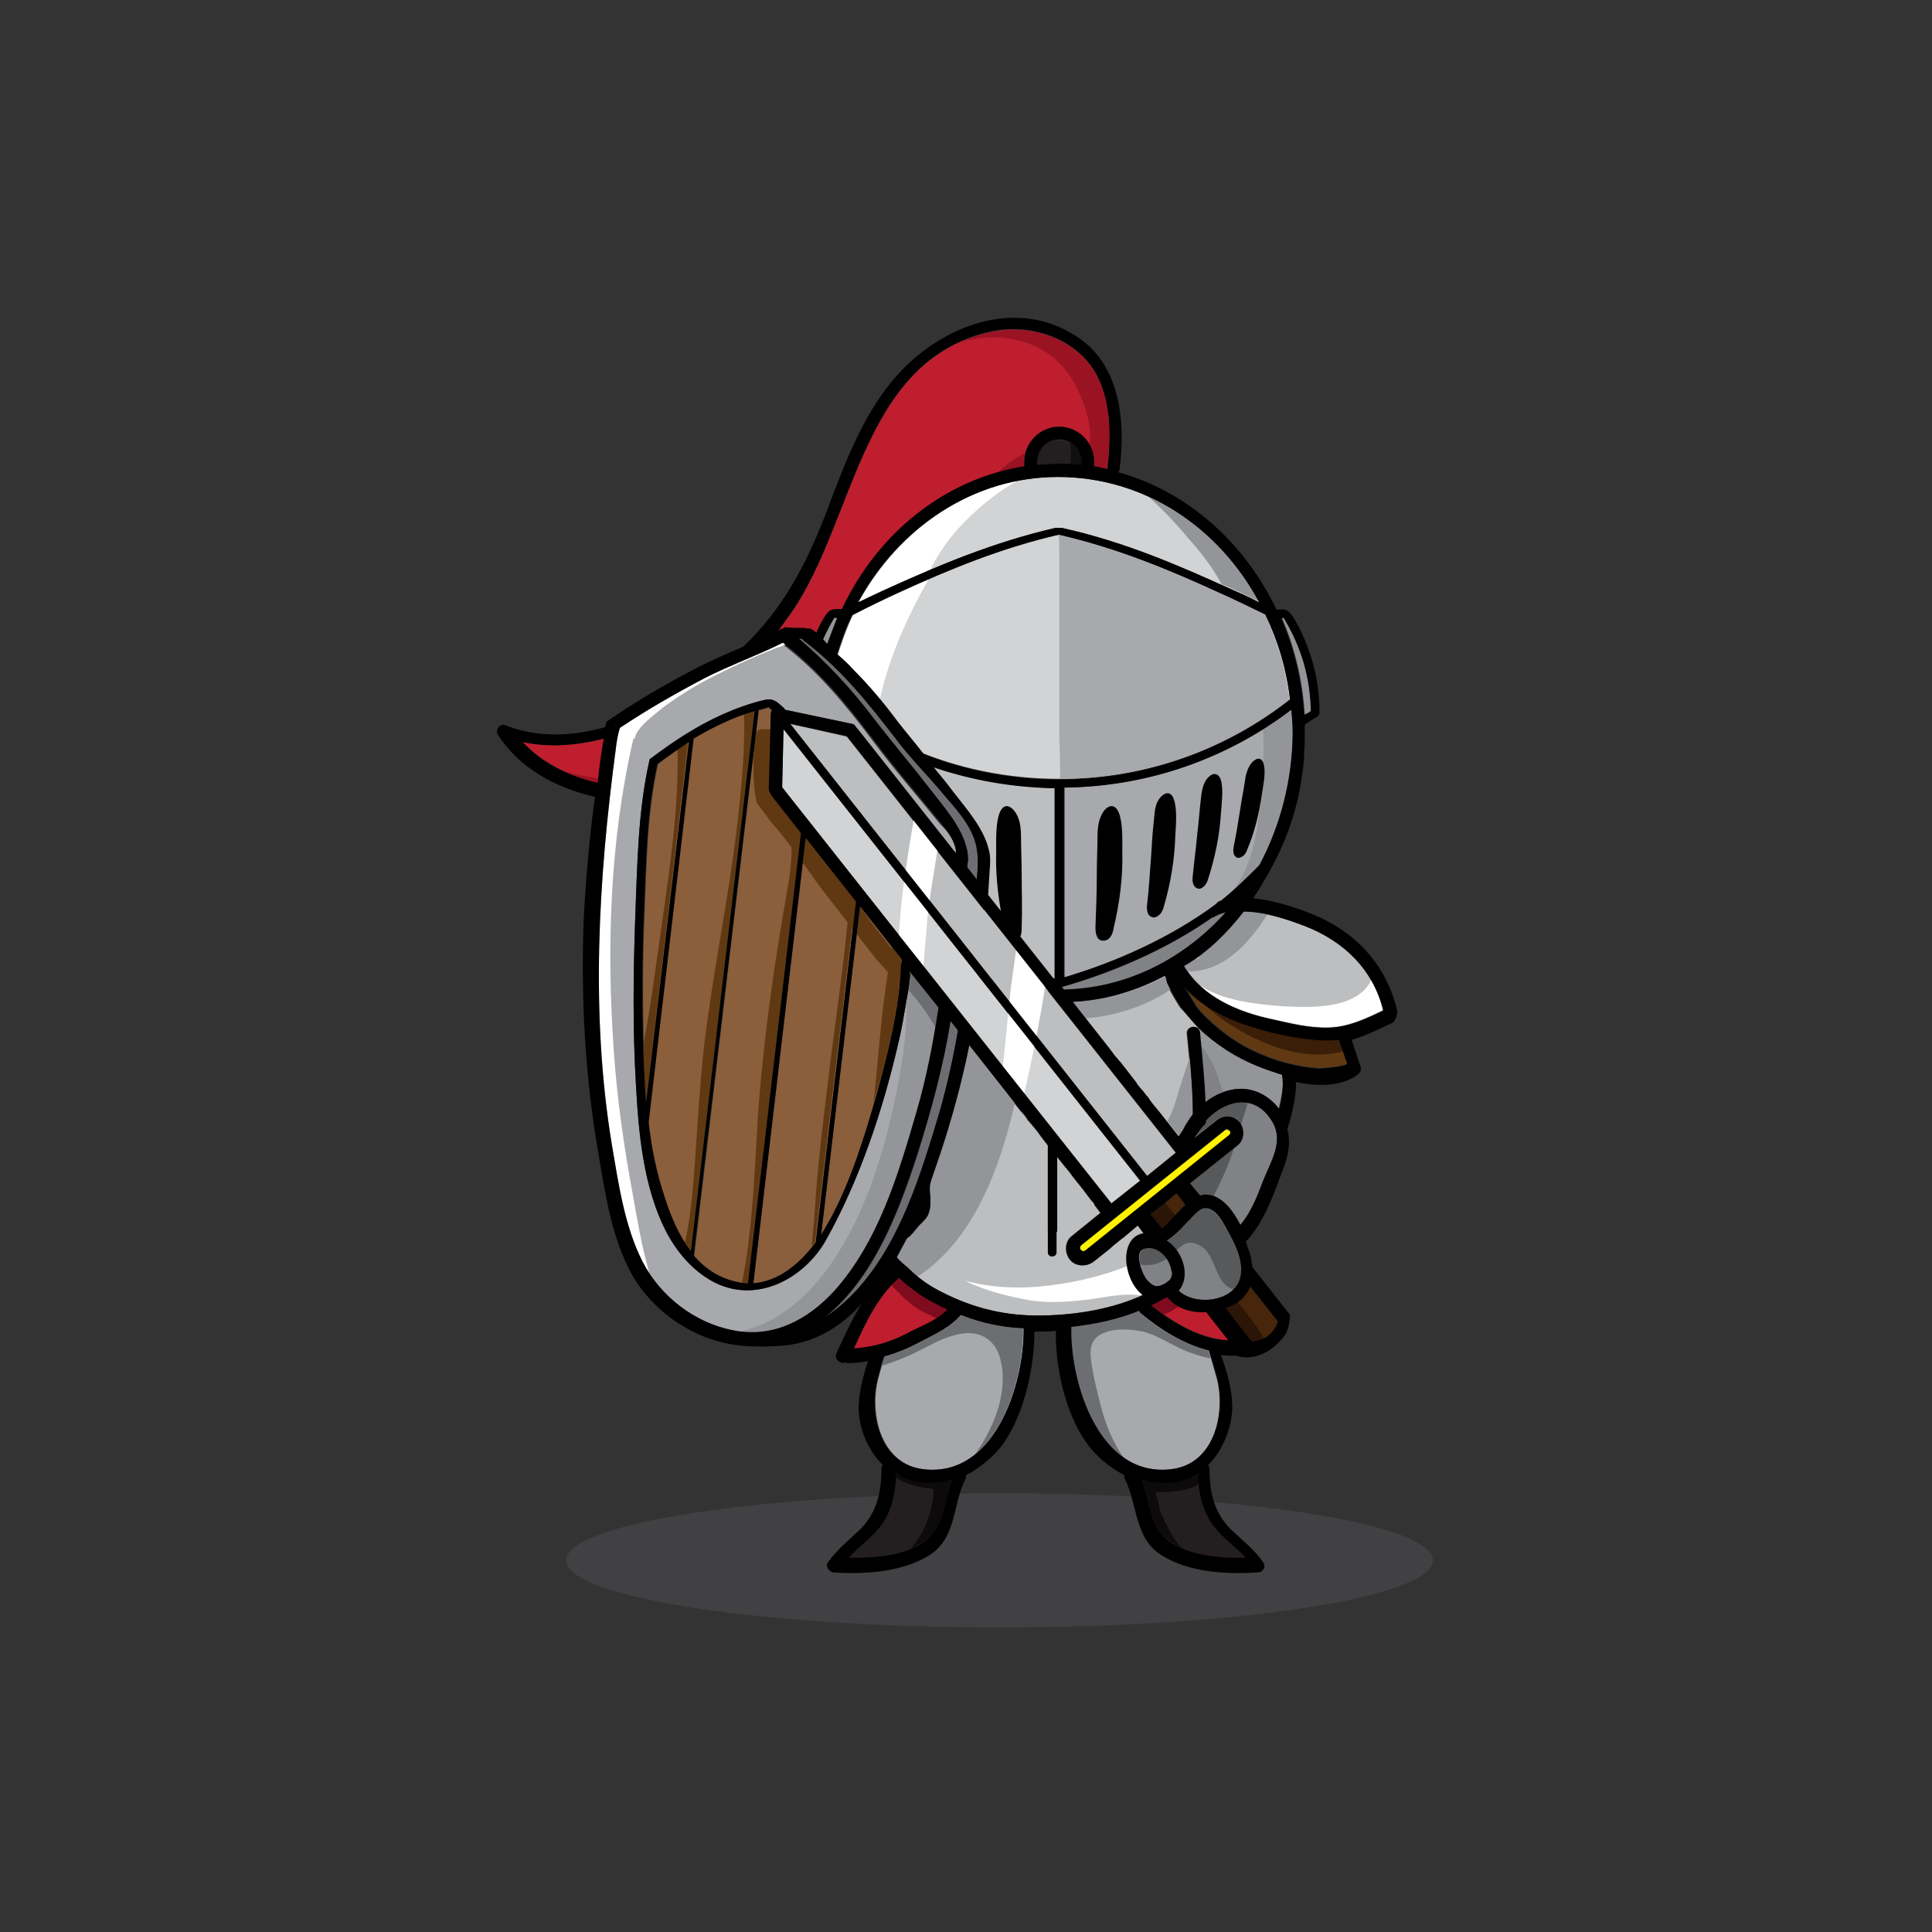 <?xml version="1.0" encoding="utf-8"?>
<!-- Generator: Adobe Illustrator 24.0.2, SVG Export Plug-In . SVG Version: 6.00 Build 0)  -->
<svg version="1.1" id="Layer_1" xmlns="http://www.w3.org/2000/svg" xmlns:xlink="http://www.w3.org/1999/xlink" x="0px" y="0px"
	 viewBox="0 0 288 288" style="enable-background:new 0 0 288 288;" xml:space="preserve">
<rect x="0" y="0" width="288" height="288" fill="#333333" stroke="none"/>
<style type="text/css">
	.st0{fill:#414042;}
	.st1{fill:#BCBEC0;}
	.st2{fill:#939598;}
	.st3{fill:#A7A9AC;}
	.st4{fill:#D1D3D4;}
	.st5{fill:#FFFFFF;}
	.st6{fill:#BE1E2D;}
	.st7{fill:#991323;}
	.st8{fill:#231F20;}
	.st9{fill:#110E0F;}
	.st10{fill:#808285;}
	.st11{fill:#FFF200;}
	.st12{fill:#0C0A0B;}
	.st13{fill:#6D6E71;}
	.st14{fill:#7F0B1F;}
	.st15{fill:#8B5E3C;}
	.st16{fill:#603913;}
	.st17{fill:#3A1E08;}
	.st18{fill:#47260B;}
	.st19{fill:#58595B;}
	.st20{fill:#2B1506;}
</style>
<g>
	<ellipse class="st0" cx="149" cy="232.6" rx="64.6" ry="10"/>
	<path class="st1" d="M179.5,142c0.3-0.3,0.6-0.5,0.9-0.8c0.2-0.2,0.3-0.3,0.5-0.5c0.2-0.2,0.4-0.3,0.5-0.5c0,0,0,0,0.1-0.1
		c0,0-0.1,0-0.1,0c-0.7,0.6-1.4,1.2-2.1,1.8c0,0.1,0,0.1,0.1,0.2C179.4,142,179.5,142,179.5,142z"/>
	<path class="st2" d="M195.5,106C195.4,106,195.4,106,195.5,106c-0.4,0.2-0.7,0.4-1,0.5c-0.3-5.1-1.5-10-3.4-14.4c0.1,0,0.3,0,0.4,0
		c0,0,0,0.1,0,0.1C194.1,96.5,195.3,101,195.5,106z"/>
	<path class="st3" d="M192.5,105.8c0.1,1.2,0.2,2.3,0.2,3.5c0,7.2-1.8,13.9-4.9,19.6c-1.8,1.8-3.6,3.6-5.6,5.2
		c-6.7,5.3-15.3,9.2-23.5,11.6v-28.3C171.4,117.2,183.1,112.9,192.5,105.8z"/>
	<path class="st2" d="M192.5,105.8c-1.3,1-2.7,2-4.2,2.9c0.2,4.2-0.1,8.6-0.6,12.7c-0.5,3.8-1.4,8.1-3.8,11.2
		c1.3-1.2,2.6-2.4,3.8-3.7c3.1-5.7,4.9-12.5,4.9-19.6C192.6,108.1,192.6,107,192.5,105.8z"/>
	<path class="st4" d="M188.7,91.6c-2.3-1.2-4.7-2.3-7.2-3.4c-7.1-3.2-14.9-6.5-23.6-8.5c-8.7,2-16.4,5.2-23.6,8.5
		c-2.5,1.1-4.9,2.3-7.2,3.5c-1,2.1-1.8,4.4-2.5,6.7c1.5,1.6,2.8,3.4,4.3,5c2,2.3,4.1,4.5,6,6.9c0.3,0.3,0.5,0.7,0.8,1
		c0.1,0.1,0.2,0.2,0.2,0.3c6.7,2.9,14.2,4.5,22,4.5c13,0,25-4.5,34.4-11.9C191.8,99.8,190.5,95.5,188.7,91.6z"/>
	<path class="st3" d="M157.9,81.9c0,1.8,0,3.7,0,5.5c0,3.5,0,7.1,0,10.6c0,3.7,0,7.3,0,11c0,2.3,0.2,4.8,0.1,7.1
		c13,0,24.9-4.5,34.2-11.8c-0.5-4.5-1.8-8.8-3.6-12.7c-2.3-1.2-4.7-2.3-7.2-3.4c-7.1-3.2-14.9-6.5-23.6-8.5c0,0,0,0,0,0
		C157.9,80.4,157.9,81.2,157.9,81.9z"/>
	<path class="st5" d="M129,103.4c0.6,0.7,1.3,1.4,1.9,2.1c1.3-6.8,4.1-13.1,7.5-19.1c-1.4,0.6-2.7,1.2-4,1.8
		c-2.5,1.1-4.9,2.3-7.2,3.5c-1,2.1-1.8,4.4-2.5,6.7C126.2,100,127.5,101.7,129,103.4z"/>
	<path class="st4" d="M187.7,89.8c-1.5-0.8-3.1-1.5-4.7-2.2c-7.5-3.4-15.6-6.9-24.7-8.9c0,0-0.1,0-0.1,0l-0.1,0c-0.2,0-0.4,0-0.6,0
		l-0.1,0c0,0,0,0-0.1,0c-9.1,2.1-17.2,5.5-24.7,8.9c-1.6,0.7-3.2,1.5-4.7,2.2c6.1-11.2,17.2-18.7,29.8-18.7
		C170.6,71.1,181.7,78.6,187.7,89.8z"/>
	<path class="st2" d="M177.1,80.2c1.8,2,3.7,4.4,5,6.9c0.3,0.1,0.7,0.3,1,0.4c1.6,0.7,3.2,1.5,4.7,2.2c-3.9-7.2-9.9-12.9-17.1-16.1
		C173,75.6,175.2,77.9,177.1,80.2z"/>
	<path class="st5" d="M145.9,75.8c1.7-1.5,3.6-2.9,5.7-4.1c-10,2-18.4,8.8-23.5,18c1.5-0.7,3.1-1.5,4.7-2.2c1.9-0.9,3.9-1.7,5.9-2.6
		C140.4,81.4,142.9,78.4,145.9,75.8z"/>
	<path class="st6" d="M90.5,113c0.1-1,0.2-2.1,0.3-3.1c-4.2,1.2-8.7,1.6-12.9,0.7c3.1,3.3,7.4,5.3,12.2,6.3
		C90.2,115.6,90.4,114.3,90.5,113z"/>
	<path class="st6" d="M163.5,56c-2.9-5.5-9.9-7.8-15.8-6.5c-20,4.3-20.2,29.6-30.7,43.2c-0.7,1-1.5,1.9-2.4,2.8
		c1-0.4,2.1-0.6,3.2-0.7c1.2,0,2.3,0.3,3.3,0.8c0.5-1.2,1.1-2.5,1.8-3.6c0.8-1.2,1.4-1.1,2.5-1c5.3-11.3,15.4-19.4,27.2-21.3v-0.7
		c0-2.9,2.4-5.2,5.2-5.2c2.9,0,5.2,2.4,5.2,5.2v0.7c0.7,0.1,1.3,0.2,2,0.4c0,0,0-0.1,0-0.1C165.7,65.3,165.7,60.1,163.5,56z"/>
	<path class="st7" d="M163.5,56c-2.9-5.5-9.9-7.8-15.8-6.5c-1.7,0.4-3.2,0.9-4.6,1.5c3.2-0.9,6.7-1,9.9,0.1c3.3,1.1,6,3.5,7.5,6.7
		c1.2,2.3,2.4,5.9,1.9,8.9c0.3,0.7,0.5,1.5,0.5,2.3v0.7c0.7,0.1,1.3,0.2,2,0.4c0,0,0-0.1,0-0.1C165.7,65.3,165.7,60.1,163.5,56z"/>
	<path class="st7" d="M90.2,116.1c-2.3-0.2-4.6-0.6-6.8-1.4c2.1,1,4.3,1.8,6.7,2.3C90.1,116.7,90.1,116.4,90.2,116.1z"/>
	<path class="st7" d="M148.8,70.4c1.3-0.4,2.5-0.6,3.9-0.9v-0.7c0-0.4,0.1-0.9,0.2-1.3C151.3,68.3,150,69.2,148.8,70.4z"/>
	<path class="st8" d="M161.2,68.9v0.5c-1.1-0.1-2.2-0.2-3.3-0.2c-1.1,0-2.3,0.1-3.4,0.2v-0.5c0-1.8,1.5-3.3,3.3-3.3
		C159.7,65.5,161.2,67,161.2,68.9z"/>
	<path class="st9" d="M159.5,66c0.2,1.1,0.2,2.2,0,3.2c0.6,0,1.2,0.1,1.7,0.1v-0.5C161.2,67.6,160.5,66.5,159.5,66z"/>
	<path class="st10" d="M182.8,135.2c-7,5.5-16.1,9.6-24.7,12c-0.1,0-0.1,0-0.2,0c0,0-0.1,0-0.1,0c-0.1,0-0.2,0-0.3,0
		c-4.1-1.1-8.3-2.7-12.3-4.5c-0.2,0.7-0.4,1.3-0.7,2c4.1,1.9,8.6,3,13.3,3h0.1c10.7,0,20.3-5.4,26.7-13.9
		C184.1,134.2,183.5,134.7,182.8,135.2z"/>
	<path class="st1" d="M137.7,113.7c1.9,2.2,3.8,4.5,5.4,7c1.3,1.6,2.5,3.3,3,5.4c0.4,1.7,0.4,3.4,0.2,5.1c0.5,1.8,0.5,3.9,0.3,5.6
		c-0.2,1.6-0.5,3.1-0.9,4.7c3.8,1.8,7.8,3.3,11.6,4.4v-28.4C150.4,117.3,143.8,116,137.7,113.7z"/>
	<path class="st2" d="M123.1,96.8c0.5-1.6,1.1-3.2,1.7-4.7c-0.2,0-0.3,0-0.5,0c0,0,0,0.1,0,0.1c-0.8,1.3-1.5,2.7-2,4
		C122.6,96.4,122.8,96.6,123.1,96.8z"/>
	<g>
		<path d="M184.9,120.5c0.2-1.4,0.5-2.8,0.7-4.2c0.1-0.8,0.3-1.5,0.7-2.2c0.7-1.1,1.8-1.5,2.1-0.1c0.3,1.3-0.1,3.1-0.3,4.4
			c-0.4,2.9-1.1,5.7-2.2,8.3c-0.1,0.3-0.3,0.7-0.6,0.9c-0.3,0.2-0.7,0.4-1,0.2c-0.5-0.3-0.5-1-0.4-1.6
			C184.3,124.3,184.6,122.4,184.9,120.5z"/>
		<path d="M178.5,124.1c0.2-1.6,0.3-3.2,0.5-4.9c0.1-0.9,0.2-1.8,0.6-2.6c0.7-1.3,1.9-1.8,2.4-0.3c0.4,1.4,0.1,3.5,0,5
			c-0.2,3.3-0.9,6.6-1.9,9.7c-0.1,0.4-0.3,0.8-0.6,1.1c-0.3,0.3-0.7,0.5-1.1,0.3c-0.6-0.3-0.7-1.1-0.6-1.8
			C178,128.5,178.3,126.3,178.5,124.1z"/>
		<path d="M171.6,127.6c0.1-1.7,0.2-3.5,0.4-5.2c0.1-0.9,0.1-1.9,0.5-2.8c0.7-1.4,2-2,2.5-0.4c0.5,1.5,0.3,3.8,0.2,5.4
			c-0.1,3.5-0.7,7.1-1.7,10.5c-0.1,0.4-0.3,0.9-0.6,1.2c-0.3,0.3-0.8,0.6-1.2,0.4c-0.7-0.2-0.8-1.2-0.7-1.9
			C171.3,132.4,171.4,130,171.6,127.6z"/>
		<path d="M163.5,130.3c0-1.9,0.1-3.8,0.1-5.6c0-1,0.1-2.1,0.5-3c0.6-1.5,2-2.3,2.7-0.5c0.6,1.6,0.5,4,0.5,5.8
			c0.1,3.8-0.4,7.6-1.3,11.4c-0.1,0.5-0.2,0.9-0.5,1.3c-0.3,0.4-0.8,0.6-1.3,0.5c-0.8-0.2-0.9-1.2-0.9-2
			C163.4,135.5,163.5,132.9,163.5,130.3z"/>
	</g>
	<path class="st1" d="M116.8,108.7l-0.2,8.6c0,0,0,0,0,0c0,0,0,0,0,0l49,62.1l4.3-3.4L116.8,108.7z"/>
	<path class="st4" d="M116.8,108.7l-0.2,8.6c0,0,0,0,0,0c0,0,0,0,0,0l49,62.1l4.3-3.4L116.8,108.7z"/>
	<path class="st1" d="M117.8,107.9l53.2,67.4l4.3-3.4l-49-62c0,0-0.1-0.1-0.1-0.1L117.8,107.9z"/>
	<path class="st11" d="M161.2,185.6c-0.2,0.2-0.3,0.5-0.1,0.7c0.2,0.2,0.5,0.3,0.7,0.1l21.4-17.1c0.2-0.2,0.3-0.5,0.1-0.7
		c-0.2-0.2-0.5-0.3-0.7-0.1L161.2,185.6z"/>
	<path class="st5" d="M136.3,121.7c-0.7,3.9-1.3,7.8-1.8,11.8c-0.3,2.7-0.5,5.5-0.7,8.2c0.3,0.5,0.7,0.9,1,1.4
		c0.8,1.1,1.6,2.2,2.5,3.2c0.6-3.6,0.7-7.4,1.1-10.8c0.4-3.2,1-6.5,1.5-9.7C138.7,124.5,137.4,123.2,136.3,121.7z"/>
	<path class="st5" d="M156,145.9c-1.5-1.7-3-3.5-4.4-5.2c-0.3,2.1-0.6,4.3-0.9,6.4c-0.5,4.3-0.8,8.8-1.4,13.3c0.1,0,0.1,0.1,0.2,0.2
		c0.4,0.5,0.7,1.1,1,1.6c0.6,0.8,1.2,1.5,1.8,2.3c1.3-5.3,2.4-10.7,3.3-16.2C155.7,147.4,155.9,146.7,156,145.9z"/>
	<path class="st8" d="M187.4,233.2c-4.6,0.1-10-0.4-13.5-3.1c-3.1-2.4-3.3-7-4.5-10.6c2,0.6,4.2,0.9,6.2,0.5
		c1.3-0.3,2.5-0.8,3.6-1.5c0.1,3,0.6,6,2.2,8.5C182.9,229.5,185.4,231.2,187.4,233.2z"/>
	<path class="st8" d="M136.6,218.9c-1.4-0.3-2.7-0.9-3.8-1.7c-0.1,3.3-0.6,6.7-2.4,9.5c-1.5,2.4-3.8,4.1-5.7,6.1
		c0.2,0.3,0.4,0.5,0.5,0.8c4.6,0,9.7-0.7,13.2-3.4c3.4-2.7,3.5-7.8,4.9-11.9C141,219.1,138.8,219.4,136.6,218.9z"/>
	<path class="st12" d="M172.9,225.2c0-0.4-0.1-0.7-0.2-1.1c-0.1-0.5-0.3-1-0.4-1.5c0,0,0,0,0-0.1c0,0,0,0,0-0.1
		c0,0.2,2.7-0.1,2.9-0.1c0.9-0.1,2-0.3,2.8-0.7c0.6-0.3,0.5-0.1,0.7-0.6c0.1-0.2-0.3-1.4-0.1-1.5c-0.9,0.6-2,1.1-3.1,1.3
		c-1.7,0.3-3.6,0.1-5.3-0.4c1.1,3.1,1.2,7.1,3.9,9.1c0.6,0.5,1.3,0.9,2,1.2c-1.1-1.2-1.9-2.7-2.6-4.2
		C173.4,226.2,173.1,225.7,172.9,225.2z"/>
	<path class="st12" d="M136.7,220.8c-1.1-0.2-2.2-0.7-3.1-1.3c0,0.3,0,0.6,0,0.8c1.6,1,3.3,1.4,5.2,1.6c0.2,0,0.4,0.2,0.4,0.4
		c-0.2,2.7-1.3,6.2-3.4,8.5c0.9-0.4,1.7-0.8,2.4-1.3c2.7-2.1,2.8-6,3.9-9.1C140.3,221,138.5,221.2,136.7,220.8z"/>
	<path class="st3" d="M181.4,205.6c1.3,5.2-0.4,12.6-6.7,13.4c-10.8,1.4-15.2-12.8-15-21.2c3.5-0.4,6.9-1.1,10.1-2.4
		c0.1,0.1,0.1,0.3,0.3,0.4c2.9,2.4,6.4,4.6,10.1,5.5C180.6,202.7,181,204.2,181.4,205.6z"/>
	<path class="st3" d="M152.6,198c0.1,8.5-4.4,22.4-15,21c-6.3-0.8-8-8.2-6.7-13.4c0.3-1.1,0.6-2.3,1-3.4c1.8-0.5,3.5-1.2,5.2-2.1
		c2.1-1.1,4.6-2.2,6.2-4.1C146.2,197.2,149.4,197.9,152.6,198z"/>
	<path class="st13" d="M164.1,209.6c-0.4-1.7-0.9-3.4-1.2-5.2c-0.2-1.2-0.5-2.6-0.2-3.8c0.8-2.7,5-2.6,7.2-2.2
		c1.8,0.3,3.4,1.3,5,2.1c1.9,1,3.6,1.6,5.6,2c-0.1-0.4-0.3-0.8-0.4-1.2c-3.7-0.9-7.2-3.1-10.1-5.5c-0.1-0.1-0.2-0.3-0.3-0.4
		c-3.2,1.2-6.6,2-10.1,2.4c-0.1,6.3,2.3,15.6,7.9,19.5C165.9,215,164.8,212.4,164.1,209.6z"/>
	<path class="st13" d="M143.2,196c-1.5,1.9-4,2.9-6.2,4.1c-1.7,0.9-3.4,1.7-5.2,2.1c-0.1,0.5-0.3,0.9-0.4,1.4
		c2.3-0.7,4.4-1.6,6.5-2.7c1.7-0.9,3.5-1.8,5.5-2.1c2.6-0.4,4.8,0.8,5.6,3.4c1,3.1,0.3,6.8-0.9,9.7c-0.7,1.6-1.6,3.3-2.7,4.8
		c5-4.1,7.2-12.7,7.1-18.7C149.4,197.9,146.2,197.2,143.2,196z"/>
	<path class="st6" d="M179.9,195.6l3.3,4.2c-4.2-0.2-8.4-2.7-11.6-5.3c0.7-0.3,1.4-0.7,2.1-1.1c0.1,0,0.2-0.1,0.3-0.1
		C175.5,195.1,177.7,195.8,179.9,195.6z"/>
	<path class="st14" d="M174.8,195.3c0.3-0.2,0.6-0.3,0.9-0.5c-0.6-0.3-1.2-0.8-1.7-1.4c-0.1,0-0.2,0.1-0.3,0.1
		c-0.7,0.4-1.4,0.8-2.1,1.1c0.6,0.5,1.2,0.9,1.8,1.4C173.9,195.8,174.4,195.6,174.8,195.3z"/>
	<path class="st6" d="M141.3,195.2c-1.4,1.5-3.5,2.3-5.3,3.2c-2.8,1.5-5.5,2.4-8.7,2.6c1.7-3.8,3.6-7.8,6.7-10.5
		c0.9,0.9,1.9,1.6,3,2.4C138.4,193.8,139.8,194.5,141.3,195.2z"/>
	<path class="st14" d="M136.5,194.9c1,0.7,2.1,1.1,3.1,1.6c0.6-0.4,1.2-0.8,1.6-1.3c-1.5-0.7-2.9-1.4-4.2-2.3
		c-1.1-0.7-2.1-1.5-3-2.4c-0.4,0.3-0.8,0.7-1.1,1.1C134,192.8,135.1,193.9,136.5,194.9z"/>
	<path class="st15" d="M134.4,143L134.4,143C134.4,143.1,134.4,143.1,134.4,143c0,0.2,0,0.4,0,0.6c-0.1,0.1-0.1,0.2-0.1,0.3
		c-0.2,6.5-1.9,12.9-3.6,19.2c-1.8,6.2-3.7,12.5-6.7,18.2c-0.5,0.9-1,1.8-1.6,2.8l5.8-49L134.4,143z"/>
	<path class="st15" d="M120.1,124.9l7.5,9.5l-6,50.8c-2.4,3.2-5.5,5.8-9.3,6.1L120.1,124.9z"/>
	<path class="st15" d="M115.1,118.6l4.4,5.6l-7.9,67.1c-0.9,0-1.8-0.2-2.8-0.5c-2.2-0.7-3.9-2-5.3-3.6l9.6-81.3
		c0.5-0.1,0.9-0.2,1.4-0.4c0,0,0,0,0.1,0c0.2,0.2,0.3,0.3,0.5,0.5c-0.1,0.1-0.2,0.3-0.2,0.5l-0.3,11.1c0,0.2,0,0.4,0.1,0.5
		c0,0.1,0.1,0.1,0.1,0.2c0,0.1,0.1,0.1,0.1,0.2C115,118.5,115.1,118.5,115.1,118.6z"/>
	<path class="st15" d="M112.4,106l-9.5,80.5c-1.8-2.3-3-5.2-3.9-8c-1.2-3.6-2-7.4-2.4-11.2l6.7-57.2
		C106.2,108.4,109.2,106.9,112.4,106z"/>
	<path class="st15" d="M102.7,110.5l-6.3,53.9c-0.2-2.5-0.3-5-0.4-7.5c-0.2-7-0.2-14,0.1-21c0.3-7.3,0.4-14.9,2-22
		C99.5,112.7,101,111.6,102.7,110.5z"/>
	<path class="st16" d="M134.4,143l-1.5-1.9c0.1,1.1-0.3,2.4-0.5,3.5c-0.2,1.4-0.4,2.8-0.6,4.3c-0.4,2.8-0.6,5.7-0.9,8.5
		c-0.2,2.3-0.4,4.7-0.7,7.1c0.1-0.5,0.3-0.9,0.4-1.4c1.8-6.3,3.5-12.6,3.6-19.2c0-0.1,0-0.3,0.1-0.3
		C134.4,143.4,134.4,143.3,134.4,143C134.4,143.1,134.4,143.1,134.4,143L134.4,143z"/>
	<path class="st16" d="M126.7,133.3c-0.7,9.7-2.3,19.4-3.4,29c-0.6,4.9-1.2,9.8-1.6,14.8c-0.2,2.9-0.4,5.8-0.7,8.7
		c0.2-0.2,0.3-0.4,0.5-0.7l6-50.8L126.7,133.3z"/>
	<path class="st16" d="M118.3,122.6c-0.4,1.4-0.3,3.3-0.3,4.7c-0.1,2.1-0.4,4.2-0.8,6.3c-1.9,10.8-3.4,21.5-4.2,32.4
		c-0.3,5.1-0.5,10.1-1,15.2c-0.3,3.3-0.7,6.7-1.4,10c0.4,0,0.7,0.1,1.1,0.1l7.9-67.1L118.3,122.6z"/>
	<path class="st16" d="M110.9,106.5c0.2,5.4-0.4,11-1,16.4c-1.3,11.2-3.7,22.3-5,33.5c-0.6,5.5-0.9,11.1-1.3,16.7
		c-0.3,4-0.6,8.2-1.5,12.1c0.3,0.4,0.6,0.9,0.9,1.3l9.5-80.5C111.9,106.1,111.4,106.3,110.9,106.5z"/>
	<path class="st16" d="M101,111.6c0.2,8.7-1.1,17.4-2.3,25.9c-0.9,6-1.6,12.2-2.8,18.2c0,0.4,0,0.7,0,1.1c0.1,2.5,0.2,5,0.4,7.5
		l6.3-53.9C102.1,110.9,101.5,111.3,101,111.6z"/>
	<path class="st13" d="M145.4,125.6c0.5,1.8,0.4,3.7,0.2,5.5l-1.4-1.8c0-0.3,0-0.6,0.1-0.9c0-0.6,0-1.3-0.2-1.9
		c-0.7-3.2-3.4-6.2-5.4-8.8c-2.7-3.5-5.6-6.9-8.3-10.4c-3.4-4.5-7.1-8.5-11.3-12.1c0,0,0.1,0,0.1,0c0,0,0.1,0,0.2,0c0,0,0,0,0,0
		c0,0,0,0,0,0c0,0,0,0,0.1,0c0.2,0.2,0.4,0.4,0.7,0.6c5.3,4,9.3,9,13.3,14.2c2.1,2.8,4.5,5.2,6.7,7.8
		C142.2,120.3,144.5,122.6,145.4,125.6z"/>
	<path class="st13" d="M141.7,152.2l1.1,1.4c-0.7,4.1-1.6,8.1-2.7,12c-2.7,9.3-5.7,19.4-12.3,26.7c-1.5,1.6-3.1,3-4.8,4.1
		c7.3-5.9,11-15.7,13.8-24.3C138.8,165.6,140.6,159,141.7,152.2z"/>
	<path class="st3" d="M142.4,126.3c0.1,0.3,0.1,0.6,0.1,0.9c0,0-14.7-18.6-14.7-18.6c0,0-0.1-0.1-0.1-0.1c-0.1-0.1-0.2-0.2-0.2-0.3
		c0,0-0.1-0.1-0.1-0.1c-0.1-0.1-0.3-0.2-0.4-0.2l-10-2.1c0-0.1-0.1-0.2-0.2-0.3c-1.1-1-1.6-1.5-3.1-1.1c-2,0.5-4,1.2-6,2.1
		c-3.8,1.7-7.3,4-10.6,6.5c-0.2,0.1-0.3,0.2-0.3,0.4c-1.7,7.5-1.8,15.5-2.1,23.2c-0.3,8.3-0.4,16.8,0.1,25.1
		c0.4,7.3,1.1,15.1,4.4,21.7c1.6,3.1,3.9,5.9,7,7.6c6.4,3.5,13.6-0.3,16.9-6.1c5.1-9.1,8.6-19.7,10.9-29.8c0.4-1.7,0.7-3.4,1-5.2
		c0.1-0.9,1-4.5,0.5-5.2l4.4,5.5c-0.8,5.2-1.8,10.5-3.3,15.6c-2.7,9.3-5.7,19.4-12.3,26.7c-3.9,4.4-9,7.2-15.1,6
		c-5.7-1.1-10.8-5-13.5-10.2c-2.7-5.3-3.6-11.7-4.6-17.5c-3.2-19.5-2-39.5,0.6-59c0.1-1.1,0.3-2.1,0.6-3.1c4-2.7,8.3-5.1,12.6-7.4
		c3.8-2,7.9-3.4,11.7-5.3c5.3,4,9.4,9,13.4,14.3c3.2,4.3,6.7,8.3,10.1,12.5C141.1,123.8,142.1,124.9,142.4,126.3z"/>
	<path class="st2" d="M135.1,149.7C135.1,149.8,135.1,149.8,135.1,149.7c0.1,4.7-0.7,9.4-1.6,13.8c-1.7,8.1-4.2,16.4-8.7,23.5
		c-3.4,5.4-8.3,10.2-14.6,11.5c5.6,0.7,10.4-2,14.2-6.1c6.6-7.3,9.6-17.4,12.3-26.7c1.5-5.1,2.5-10.3,3.3-15.6l-4.4-5.5
		C136.1,145.2,135.2,148.8,135.1,149.7z"/>
	<path class="st13" d="M135.5,147.7c1.5,1.6,2.8,3.5,4,5.5c0.2-1,0.3-2.1,0.5-3.1l-4.4-5.5C135.9,144.9,135.7,146.4,135.5,147.7z"/>
	<path class="st5" d="M94.3,177.9c-1.3-7-2.3-14-2.8-21.2c-1.1-15.4-0.6-31.4,2.9-46.5c0-0.1,0.1-0.1,0.2-0.1c0.3-1.7,3-3.6,4.2-4.6
		c2.4-1.8,5-3.4,7.6-4.7c3.4-1.7,7-3.4,10.7-4.7c-0.1-0.1-0.2-0.2-0.4-0.3c-3.8,1.9-7.9,3.4-11.7,5.3c-4.3,2.2-8.5,4.7-12.6,7.4
		c-0.3,1-0.4,2.1-0.6,3.1c-2.6,19.5-3.8,39.5-0.6,59c1,5.8,1.8,12.2,4.6,17.5c0.3,0.6,0.7,1.2,1,1.7C95.7,186,95,181.9,94.3,177.9z"
		/>
	<path class="st1" d="M206.2,150.6c-2.6,1.3-5.2,2.6-8.1,2.6c-2.8,0.1-5.6-0.6-8.3-1.2c-5.2-1.1-10.5-3.3-13.3-8
		c0.1,0,0.1-0.1,0.2-0.1c3.4-2,6.3-4.9,8.7-8c3.2,0,6.6,1.2,9,2.1C200.3,140.2,204.7,144.4,206.2,150.6z"/>
	<path class="st2" d="M189,136.2c-1.2-0.3-2.4-0.4-3.6-0.4c-1.9,2.5-4.2,4.9-6.7,6.8c0.1,0.2-0.1,0.4-0.3,0.3c0,0,0,0-0.1-0.1
		c-0.5,0.4-1,0.7-1.6,1c-0.1,0-0.1,0.1-0.2,0.1c0.2,0.3,0.4,0.6,0.6,0.9C182.4,144.9,186.3,140.5,189,136.2z"/>
	<path class="st5" d="M204.4,146c-0.1,0.3-0.2,0.6-0.4,0.8c-2.5,3.7-9,3.4-12.8,3.2c-3.9-0.3-8.9-0.8-12.3-3.1c2.9,2.7,7,4.2,10.9,5
		c2.7,0.6,5.5,1.3,8.3,1.2c2.9-0.1,5.5-1.3,8.1-2.6C205.8,148.9,205.2,147.4,204.4,146z"/>
	<path class="st16" d="M200.9,158.4c0.2,0.5-3.9,0.8-4.2,0.8c-1.6-0.1-3.2-0.4-4.8-0.8c-1.6-0.4-3.2-1-4.7-1.7
		c-1.6-0.7-3-1.6-4.4-2.6c-1.3-1-2.6-2.1-3.7-3.3c-1.1-1.2-1.7-2.8-2.7-4c2.4,2.8,5.7,4.6,9.1,5.8c3.8,1.3,7.8,2.2,11.8,2.4
		c0.8,0,1.6,0,2.4-0.1C200,156.1,200.5,157.2,200.9,158.4z"/>
	<path class="st17" d="M187.3,154.9c4,1.9,8.6,3,13,1.8c-0.2-0.6-0.4-1.2-0.6-1.8c-0.8,0.1-1.6,0.2-2.4,0.1c-4.1-0.1-8-1-11.8-2.4
		c-2.3-0.8-4.6-1.9-6.6-3.4C181.4,151.6,184.3,153.5,187.3,154.9z"/>
	<path class="st2" d="M191.3,160.3c0,1.7-0.3,3.4-0.7,5c-0.2-0.2-0.4-0.5-0.6-0.7c-3.2-3.3-7.3-2.7-10.4-0.3
		c-0.1-3.4-0.5-6.8-0.8-10.3c0-0.2-0.1-0.4-0.2-0.6l0.2-0.2c2.6,2.5,5.7,4.5,9,5.8C188.9,159.5,190.1,159.9,191.3,160.3z"/>
	<path class="st10" d="M181.2,159.5c-0.6-1.3-1.3-2.6-2.2-3.7c0.3,2.8,0.5,5.6,0.6,8.5c0.9-0.7,1.8-1.2,2.8-1.5
		C181.9,161.8,181.6,160.5,181.2,159.5z"/>
	<path class="st18" d="M186.4,191.8l4.1,5.2c-0.1,0.3-0.2,0.6-0.4,0.9c-0.5,0.8-1.2,1.5-2.2,1.8c-0.4,0.1-0.9,0.2-1.3,0.3l-3.9-5
		c0.3-0.1,0.5-0.2,0.8-0.3C184.9,194.1,185.8,193.1,186.4,191.8z"/>
	<path class="st10" d="M189.7,167.2c1.7,3-0.3,6-1.4,8.8c-0.9,2.4-1.8,4.7-3.4,6.6c-1.1-2.2-2.7-4.2-4.7-4.5c-0.5-0.1-0.9,0-1.3,0.1
		l-1.5-1.8l7-5.6c1.1-0.8,1.2-2.4,0.4-3.5c-0.4-0.4-0.8-0.7-1.3-0.8c-0.7-0.2-1.5,0-2.1,0.5l-3.4,2.7c0.4-0.6,0.8-1.2,1.3-1.8
		c0,0,0.1-0.1,0.1-0.1c0.2-0.1,0.4-0.4,0.4-0.8C182.5,164,187.1,162.8,189.7,167.2z"/>
	<path class="st19" d="M183.5,166.5c0.5,0.1,1,0.4,1.3,0.8c0.1,0.1,0.2,0.2,0.2,0.4c0.3-1.1,0.7-2.2,1-3.3c-2.2-0.4-4.6,0.7-6.3,2.6
		c0,0.4-0.2,0.6-0.4,0.8c0,0-0.1,0.1-0.1,0.1c-0.5,0.5-0.9,1.2-1.3,1.8l3.4-2.7C182,166.4,182.7,166.3,183.5,166.5z"/>
	<path class="st19" d="M183.7,171.9c0.1-0.3,0.2-0.6,0.3-0.8l-6.6,5.3l1.5,1.8c0.4-0.1,0.9-0.2,1.3-0.1c0.3,0,0.5,0.1,0.7,0.2
		C182,176.2,182.9,174.2,183.7,171.9z"/>
	<path class="st10" d="M183.3,184c1.1,2,2.5,5.1,1.2,7.4c-1.6,2.8-6.6,3.1-8.8,1c1.8-2,0.7-5.8-1.8-7.4c1.5-0.9,2.6-2.3,3.9-3.6
		c0.8-0.8,1.5-1.6,2.6-1.1C181.7,180.8,182.7,182.8,183.3,184z"/>
	<path class="st1" d="M178.8,153.3l-0.2,0.2c-0.5-0.6-1.8-0.4-1.7,0.6c0.4,4,0.8,8.1,0.8,12.1c-0.5,0.7-1,1.4-1.4,2.2
		c0,0.1-0.1,0.1-0.1,0.2c-0.2,0.3-0.4,0.6-0.6,0.9l-2.9-3.7c-0.6-0.7-1.2-1.4-1.7-2.2l-0.2-0.2c0,0,0,0,0,0c0,0,0,0,0,0
		c-0.1-0.1-0.2-0.3-0.3-0.4c-0.3-0.4-0.7-0.8-1-1.2c0,0,0,0,0,0c0,0-0.1-0.1-0.1-0.1c0,0,0,0,0-0.1l-2.4-3.1
		c-0.3-0.3-0.5-0.6-0.8-0.9c-0.3-0.4-0.6-0.8-0.9-1.2c0,0,0,0,0,0l-5.5-7c2.1-0.1,4.1-0.4,6.1-0.9c2.7-0.7,5.3-1.7,7.7-3
		c0.1,0.4,0.2,0.8,0.3,1.2c0.6,1.2,1.3,2.4,2,3.5C177,151.3,177.9,152.4,178.8,153.3z"/>
	<path class="st2" d="M176.1,161.4c-0.6,1.8-1.1,4.2-2.1,5.7l1.8,2.3c0.2-0.3,0.4-0.6,0.6-0.9c0-0.1,0-0.1,0.1-0.2
		c0.4-0.8,0.8-1.5,1.4-2.2c-0.1-2.9-0.3-5.8-0.5-8.7C177,158.8,176.5,160.1,176.1,161.4z"/>
	<path class="st2" d="M174.5,147.5c-0.1-0.3-0.3-0.5-0.4-0.8c-0.1-0.4-0.2-0.8-0.3-1.2c-2.4,1.3-5,2.3-7.7,3c-2,0.5-4,0.8-6.1,0.9
		l1.9,2.4C166.4,151.4,170.8,150,174.5,147.5z"/>
	<path class="st18" d="M175.4,177.9l1.3,1.7c-1.2,1.1-2.3,2.6-3.5,3.5l-1.7-2.1c0.5-0.4,0.9-0.7,1.4-1.1c0,0,0,0,0.1,0
		c0.7-0.6,1.4-1.2,2.1-1.8L175.4,177.9z"/>
	<path class="st20" d="M184.5,194.1c-0.3,0.2-0.7,0.5-1.2,0.7c-0.3,0.1-0.5,0.2-0.8,0.3l3.9,5c0.5-0.1,1-0.2,1.3-0.3
		c0.3-0.1,0.5-0.2,0.7-0.3C187.3,197.6,185.9,195.8,184.5,194.1z"/>
	<path class="st20" d="M173.7,179.3c-0.2,0.2-0.5,0.4-0.7,0.6c0,0,0,0-0.1,0c-0.5,0.3-0.9,0.7-1.4,1.1l1.7,2.1
		c0.7-0.5,1.3-1.2,2-1.9C174.7,180.6,174.2,179.9,173.7,179.3z"/>
	<path class="st10" d="M174.7,189.4c0.1,0.4,0,0.9-0.2,1.2c-0.1,0.2-0.2,0.3-0.4,0.4c-0.2,0.2-0.5,0.4-0.8,0.5
		c-0.2,0.1-0.4,0.2-0.6,0.2c-0.4,0.1-0.9-0.1-1.2-0.4c-0.7-0.5-1.1-1.4-1.4-2.2c-0.3-1-0.8-2.8,0.7-3
		C172.8,185.7,174.5,187.7,174.7,189.4z"/>
	<path class="st19" d="M175.4,186.4c0.8-0.8,1.6-1.5,2.9-1c3.2,1.1,2.5,6,5.6,6.8c0.2-0.2,0.4-0.5,0.6-0.7c1.3-2.2-0.1-5.4-1.2-7.4
		c-0.7-1.2-1.6-3.2-2.9-3.8c-1.1-0.5-1.8,0.3-2.6,1.1c-1.3,1.3-2.4,2.7-3.9,3.6C174.5,185.3,175,185.8,175.4,186.4z"/>
	<path class="st19" d="M174,187.6c-0.7-1-1.9-1.8-3.1-1.5c-1.2,0.2-1.1,1.4-0.9,2.4C171.4,188.8,172.8,188.4,174,187.6z"/>
	<path class="st1" d="M169.6,182.6l0.9,1.2c-3.8,0.6-3.1,7-0.1,9.2c-4.6,2.1-9.8,3-15,3.1c-5.4,0.1-10.2-1-15.1-3.5
		c-1.8-0.9-3.4-2-4.8-3.4c-0.5-0.5-1.4-1.1-1.9-1.8c0.5-0.9,1-1.9,1.5-2.8c0.8-0.5,1.3-1.4,1.9-2c0.6-0.6,1.2-1.1,1.4-1.9
		c0.1-0.4,0.2-0.7,0.2-1.1c0-0.3,0-0.7,0-1.1c-0.1-1.2-0.2-1.7,0.2-2.8c0.4-1.2,0.8-2.3,1.2-3.5c1.8-5.4,3.3-10.9,4.4-16.4l7.7,9.8
		c0,0,0,0,0,0c0.4,0.4,0.8,0.9,1.1,1.4c0.7,0.8,1.4,1.6,2,2.5l1.1,1.4c0,0.1-0.1,0.2-0.1,0.3v12.2c0,0.8,1.3,0.8,1.3,0v-11l1.2,1.5
		c0,0,0,0,0,0c0,0.1,0.1,0.1,0.1,0.1c0.3,0.4,0.7,0.8,1,1.3c0,0,0,0,0,0l1.6,2c0.4,0.5,0.8,1.1,1.2,1.6c0.2,0.2,0.4,0.4,0.5,0.6
		c0,0,0,0,0,0.1l0.9,1.2l-4.2,3.4c-1.1,0.8-1.2,2.4-0.4,3.5c0.8,1.1,2.4,1.2,3.5,0.4l2.4-1.9c0.4-0.4,0.9-0.8,1.3-1.1
		c0.2-0.2,0.4-0.3,0.6-0.5c0,0,0.1,0,0.1-0.1c0,0,0,0,0.1,0c0.1-0.1,0.1-0.1,0.2-0.2c0,0,0,0,0,0L169.6,182.6z"/>
	<path class="st5" d="M168.1,188.7c-4.2,1.7-8.8,2.7-13.3,3.1c-3.6,0.3-7.4,0.1-11-0.9c2.8,1.4,5.9,2.2,9,2.8
		c2.9,0.6,5.9,0.4,8.8,0.1c2.7-0.3,5.6-1.1,8.3-0.7c0,0,0,0,0,0c0.2-0.1,0.3-0.1,0.5-0.2C169.2,192.1,168.4,190.4,168.1,188.7z"/>
	<path class="st2" d="M151.3,164.4l-6.9-8.7c-1.1,5.6-2.6,11-4.4,16.4c-0.4,1.2-0.8,2.3-1.2,3.5c-0.4,1.1-0.3,1.6-0.2,2.8
		c0.1,0.4,0.1,0.8,0,1.1c0,0.4-0.1,0.7-0.2,1.1c-0.3,0.8-0.8,1.3-1.4,1.9c-0.7,0.6-1.2,1.5-1.9,2c-0.5,0.9-1,1.9-1.5,2.8
		c0.5,0.7,1.4,1.3,1.9,1.8c0.4,0.4,0.9,0.8,1.3,1.2C145.3,184.7,149.1,173.9,151.3,164.4z"/>
	<path class="st16" d="M134.9,148.1c0.3-1,0.7-1.9,0.9-2.9c-2.1-3-4.6-5.8-6.7-8.8c-0.1-0.1-0.2-0.3-0.3-0.4
		c-1.9-2.6-3.7-5.2-5.5-7.8c-2.1-3-4.2-5.9-6.6-8.7c-0.6-0.7-1.1-1.4-1.4-2.1c-0.1-0.9-0.1-1.9-0.1-2.8c0-1.1,0.2-2.3-0.1-3.2
		c0.2-0.2,0.2-0.5,0.2-0.8c0.1,0,0.3,0,0.4-0.1c0.8-0.2,0.7-1.3,0-1.5c-1-0.3-1-0.3-2.1-0.3c-0.6,0-1,0.5-1.1,1.1
		c-0.2,3.1-0.4,6.7,0.3,9.9c0.7,0.9,1.4,1.8,2.1,2.8c2.5,2.8,4.7,6,6.9,9.1c0.9,1.2,1.8,2.4,2.7,3.5c2.1,2.7,4.1,5.3,6.2,8
		C132.2,144.7,133.7,146.3,134.9,148.1C134.9,148.1,134.9,148.1,134.9,148.1z"/>
	<path d="M208.3,150.8C208.3,150.8,208.2,150.8,208.3,150.8c-1.6-7.1-6.4-12.1-13.1-14.7c-2.3-0.9-5.4-1.9-8.4-2.2
		c0.5-0.8,1.1-1.6,1.5-2.4c2.9-4.7,4.9-9.9,5.7-15.3c0.2-1.3,0.4-2.6,0.4-3.9c0.1-1,0.1-2,0.1-3.1c0-0.4,0-0.8,0-1.2
		c0.5-0.3,0.9-0.6,1.4-0.9c0.2-0.1,0.4-0.2,0.5-0.3c0.2-0.2,0.3-0.4,0.3-0.6c0,0,0,0,0,0c0-3.3-0.6-6.7-1.8-9.8
		c-0.6-1.6-1.3-3.1-2.2-4.5c-0.8-1.2-1.3-1.1-2.4-1c-4.8-10.1-13.4-17.7-23.6-20.5c0.1-0.1,0.2-0.3,0.2-0.5
		c0.9-7.2,0.1-15.6-6.5-19.8c-7.7-5-16.9-2.6-23.6,2.9c-7.2,5.9-10.4,14.9-13.6,23.3c-2.9,7.7-6.6,14.6-12.4,20.1
		c-2.3,1-4.7,2-7,3.2c-4.6,2.4-9.1,5-13.4,8c-0.1,0.3-0.1,0.5-0.2,0.8c-5,1.4-10.1,1.6-14.9-0.3c-0.8-0.3-1.5,0.7-1.1,1.4
		c3.3,5.1,8.6,7.9,14.5,9.3c0,0.2-0.1,0.5-0.1,0.7c-0.8,5.9-1.3,11.9-1.6,17.8c-0.4,11.6,0.2,23.2,2.2,34.6c1,6,2,12.7,5,18.1
		c2,3.5,5.1,6.4,8.7,8.3c1.7,0.9,3.6,1.6,5.6,2c2.5,0.5,5.5,0.5,8.1,0.3c2.7-0.2,5.3-1.1,7.6-2.6c1.6-1,3-2.3,4.2-3.6
		c-1.4,2.3-2.6,4.9-3.7,7.3c-0.4,0.9,0.6,1.7,1.3,1.4c0.1,0,0.2,0.1,0.4,0.1c1,0,2-0.1,3-0.3c-0.7,2.1-1.3,4.3-1.4,6.6
		c-0.1,3.2,1.3,6.6,3.6,8.9c-0.1,0.1-0.2,0.3-0.2,0.6c0,3.4-0.7,6.5-3.2,9c-1.7,1.6-3.4,3-4.8,4.9c-0.4,0.6,0.2,1.4,0.8,1.5
		c4.6,0.3,10.3,0,14.4-2.6c4-2.6,3.4-7.5,5.3-11.3c0.1-0.2,0.1-0.4,0.1-0.6c2.3-1.2,4.4-3,5.7-4.9c3-4.4,4.5-11.2,4.5-16.5
		c1.1,0,2.1,0,3.2-0.1c-0.1,5.4,1.4,12.2,4.5,16.6c1.3,1.9,3.4,3.7,5.7,4.9c0,0.2,0,0.4,0.1,0.6c1.9,3.8,1.4,8.8,5.4,11.3
		c4,2.6,9.7,2.9,14.4,2.6c0.7,0,1.3-0.8,0.8-1.5c-1.3-1.9-3.1-3.3-4.8-4.9c-2.5-2.5-3.2-5.5-3.2-9c0-0.2-0.1-0.4-0.2-0.6
		c2.3-2.3,3.6-5.8,3.6-8.9c-0.1-2.6-0.8-5.1-1.7-7.5c0.8,0.1,1.7,0.1,2.5,0.1l0.1,0.1c2.7,0.7,5.7-1.1,7.2-3.6
		c0.3-0.8,0.5-1.7,0.5-2.6l-5.6-7.1c-0.1-0.7-0.2-1.4-0.4-2.1c-0.2-0.5-0.4-1.1-0.6-1.8c0.1,0,0.1-0.1,0.2-0.1c2.7-3,4-7,5.4-10.7
		c0.8-2.1,1.1-4,0.6-5.9c0.7-2.2,1.3-4.6,1.3-7c3.3,0.7,6.9,0.7,9.3-1.2c0.3-0.3,0.5-0.7,0.3-1.1c-0.4-1.3-0.9-2.6-1.3-4
		c2.1-0.6,4.1-1.6,6.2-2.6C208.2,151.7,208.3,151.2,208.3,150.8z M187.7,129c-1.8,1.8-3.6,3.6-5.6,5.2c-0.1,0.1-0.1,0.1-0.2,0.1
		c-0.1,0-0.2,0.1-0.3,0.1c-0.1,0.1-0.3,0.3-0.4,0.4c-6.6,4.9-14.8,8.6-22.6,10.9v-28.3c12.8-0.1,24.6-4.5,33.9-11.6
		c0.1,1.2,0.2,2.3,0.2,3.5C192.6,116.5,190.8,123.2,187.7,129z M173.9,184.9c1.5-0.9,2.6-2.3,3.9-3.6c0.8-0.8,1.5-1.6,2.6-1.1
		c1.3,0.5,2.2,2.6,2.9,3.8c1.1,2,2.5,5.1,1.2,7.4c-1.6,2.8-6.6,3.1-8.8,1C177.5,190.3,176.4,186.5,173.9,184.9z M174.5,190.6
		c-0.1,0.2-0.2,0.3-0.4,0.4c-0.2,0.2-0.5,0.4-0.8,0.5c-0.2,0.1-0.4,0.2-0.6,0.2c-0.4,0.1-0.9-0.1-1.2-0.4c-0.7-0.5-1.1-1.4-1.4-2.2
		c-0.3-1-0.8-2.8,0.7-3c1.9-0.4,3.6,1.6,3.8,3.3C174.8,189.8,174.7,190.3,174.5,190.6z M173.2,183.1l-1.7-2.1
		c0.5-0.4,0.9-0.7,1.4-1.1c0,0,0,0,0.1,0c0.7-0.6,1.4-1.2,2.1-1.8l0.3-0.2l1.3,1.7C175.5,180.7,174.4,182.2,173.2,183.1z
		 M161.8,186.4c-0.2,0.2-0.6,0.1-0.7-0.1c-0.2-0.2-0.1-0.6,0.1-0.7l21.4-17.2c0.2-0.2,0.6-0.1,0.7,0.1c0.2,0.2,0.1,0.6-0.1,0.7
		L161.8,186.4z M116.6,117.4C116.6,117.4,116.6,117.4,116.6,117.4C116.6,117.3,116.6,117.3,116.6,117.4l0.2-8.7l53.2,67.3l-4.3,3.4
		L116.6,117.4z M134.4,143.6c-0.1,0.1-0.1,0.2-0.1,0.3c-0.2,6.5-1.9,12.9-3.6,19.2c-1.8,6.2-3.7,12.5-6.7,18.2
		c-0.5,0.9-1,1.8-1.6,2.8l5.8-49l6.3,8v0c0,0,0,0,0,0C134.4,143.3,134.4,143.4,134.4,143.6z M103.4,110.1c2.9-1.7,5.9-3.2,9.1-4.1
		l-9.5,80.5c-1.8-2.3-3-5.2-3.9-8c-1.2-3.6-2-7.4-2.4-11.2L103.4,110.1z M96.3,164.4c-0.2-2.5-0.3-5-0.4-7.5c-0.2-7-0.2-14,0.1-21
		c0.3-7.3,0.4-14.9,2-22c1.5-1.1,3.1-2.2,4.7-3.3L96.3,164.4z M113.1,105.8c0.5-0.1,0.9-0.2,1.4-0.4c0,0,0,0,0.1,0
		c0.2,0.2,0.3,0.3,0.5,0.5c-0.1,0.1-0.2,0.3-0.2,0.5l-0.3,11.1c0,0.2,0,0.4,0.1,0.5c0,0.1,0.1,0.1,0.1,0.2c0,0.1,0.1,0.1,0.1,0.2
		c0,0.1,0.1,0.1,0.1,0.2l4.4,5.6l-7.9,67.1c-0.9,0-1.8-0.2-2.8-0.5c-2.2-0.7-3.9-2-5.3-3.6L113.1,105.8z M120.1,124.9l7.5,9.5
		l-6,50.8c-2.4,3.2-5.5,5.8-9.3,6.1L120.1,124.9z M171,175.3l-53.2-67.4l8.4,1.8c0,0,0,0.1,0.1,0.1l49,62L171,175.3z M133.5,110.1
		c2.1,2.8,4.5,5.2,6.7,7.8c2,2.4,4.3,4.6,5.2,7.7c0.5,1.8,0.4,3.7,0.2,5.5l-1.4-1.8c0-0.3,0-0.6,0.1-0.9c0-0.6,0-1.3-0.2-1.9
		c-0.7-3.2-3.4-6.2-5.4-8.8c-2.7-3.5-5.6-6.9-8.3-10.4c-3.4-4.5-7.1-8.5-11.3-12.1h0.1c0,0,0.1,0,0.2,0c0,0,0,0,0,0c0,0,0,0,0,0
		c0,0,0,0,0.1,0c0.2,0.2,0.4,0.4,0.7,0.6C125.5,99.9,129.5,104.9,133.5,110.1z M122.7,95.3c0.5-1.1,1-2.1,1.6-3.1c0,0,0-0.1,0-0.1
		c0.2,0,0.3,0,0.5,0c-0.5,1.3-1,2.6-1.5,3.9C123.2,95.8,122.9,95.5,122.7,95.3z M152.3,130.4c0-1.9-0.1-3.8-0.1-5.7
		c0-1-0.1-2.1-0.5-3c-0.7-1.5-2-2.3-2.7-0.5c-0.6,1.6-0.5,4.1-0.5,5.8c-0.1,2.9,0.2,5.9,0.7,8.8l-1.9-2.4c0.1-1.6,0.2-3.2,0.3-4.8
		c0-0.6,0-1.3-0.2-1.9c-0.7-3.2-3.4-6.2-5.4-8.8c-0.9-1.2-1.8-2.3-2.8-3.5c5.6,1.9,11.7,3,18,3.1v28.4c-0.1,0-0.1,0-0.2-0.1
		l-4.9-6.2c0.2-0.4,0.2-1,0.2-1.4C152.4,135.5,152.3,132.9,152.3,130.4z M158.3,147.1c7.7-2.2,15.8-5.7,22.5-10.4c0,0,0,0.1,0,0.1
		c0.6-0.4,1.2-0.6,1.9-0.8c-6.2,6.9-14.7,11.3-24.1,11.5L158.3,147.1z M191.4,92.1c0,0,0,0.1,0,0.1c2.6,4.3,3.9,8.8,4,13.8
		c0,0-0.1,0-0.1,0.1c-0.3,0.2-0.6,0.3-0.9,0.5c-0.3-5.1-1.5-10-3.4-14.4C191.1,92.1,191.3,92.1,191.4,92.1z M192.3,104.3
		c-9.4,7.4-21.3,11.9-34.4,11.9c-7.1,0-13.9-1.3-20.2-3.8c-1.3-1.7-2.7-3.3-4-5c-2-2.7-4.2-5.3-6.6-7.7c-0.7-0.8-1.5-1.5-2.3-2.2
		c0.6-2,1.3-4,2.2-5.8c2.3-1.2,4.7-2.3,7.2-3.5c7.1-3.2,14.9-6.5,23.6-8.5c8.7,2,16.4,5.2,23.6,8.5c2.5,1.1,4.9,2.3,7.2,3.4
		C190.5,95.5,191.8,99.8,192.3,104.3z M187.7,89.8c-1.5-0.8-3.1-1.5-4.7-2.2c-7.5-3.4-15.6-6.9-24.7-8.9c0,0-0.1,0-0.1,0l-0.1,0
		c-0.2,0-0.4,0-0.6,0l-0.1,0c0,0,0,0-0.1,0c-9.1,2.1-17.2,5.5-24.7,8.9c-1.6,0.7-3.2,1.5-4.7,2.2c6.1-11.2,17.2-18.7,29.8-18.7
		C170.6,71.1,181.7,78.6,187.7,89.8z M154.6,69.3v-0.5c0-1.8,1.5-3.3,3.3-3.3c1.8,0,3.3,1.5,3.3,3.3v0.5c-1.1-0.1-2.2-0.2-3.3-0.2
		C156.8,69.2,155.7,69.2,154.6,69.3z M117,92.6c10.5-13.6,10.7-38.8,30.7-43.2c5.9-1.3,12.9,1,15.8,6.5c2.2,4.2,2.1,9.3,1.6,13.9
		c0,0,0,0.1,0,0.1c-0.7-0.1-1.3-0.3-2-0.4v-0.7c0-2.9-2.4-5.2-5.2-5.2c-2.9,0-5.2,2.4-5.2,5.2v0.7c-11.9,1.9-21.9,10-27.2,21.3
		c-1.1,0-1.7-0.2-2.5,1c-0.5,0.8-0.9,1.6-1.3,2.5c-0.3-0.2-0.6-0.5-0.9-0.6c0,0-0.1,0-0.1,0c-0.3,0-0.5,0-0.8-0.1c-1,0-2,0-2.9-0.1
		c-0.3,0.2-0.7,0.3-1,0.5C116.3,93.6,116.7,93.1,117,92.6z M77.9,110.6c4,0.9,8.1,0.5,12.1-0.5c-0.4,2.2-0.7,4.5-0.9,6.6
		C84.8,115.7,80.8,113.8,77.9,110.6z M109.3,198.3c-5.7-1.1-10.8-5-13.5-10.2c-2.7-5.3-3.6-11.7-4.6-17.5c-3.2-19.5-2-39.5,0.6-59
		c0.1-1.1,0.3-2.1,0.6-3.1c4-2.7,8.3-5.1,12.6-7.4c3.8-2,7.9-3.4,11.7-5.3c5.3,4,9.4,9,13.4,14.3c3.2,4.3,6.7,8.3,10.1,12.5
		c0.9,1.1,1.8,2.3,2.2,3.7c0.1,0.3,0.1,0.6,0.1,0.9c0,0-14.7-18.6-14.7-18.6c0,0-0.1-0.1-0.1-0.1c-0.1-0.1-0.2-0.2-0.2-0.3
		c0,0-0.1-0.1-0.1-0.1c-0.1-0.1-0.3-0.2-0.4-0.2l-10-2.1c0-0.1-0.1-0.2-0.2-0.3c-1.1-1-1.6-1.5-3.1-1.1c-2,0.5-4,1.2-6,2.1
		c-3.8,1.7-7.3,4-10.6,6.5c-0.2,0.1-0.3,0.2-0.3,0.4c-1.7,7.5-1.8,15.5-2.1,23.2c-0.3,8.3-0.4,16.8,0.1,25.1
		c0.4,7.3,1.1,15.1,4.4,21.7c1.6,3.1,3.9,5.9,7,7.6c6.4,3.5,13.6-0.3,16.9-6.1c5.1-9.1,8.6-19.7,10.9-29.8c0.4-1.7,0.7-3.4,1-5.2
		c0.1-0.9,1-4.5,0.5-5.2l4.4,5.5c-0.8,5.2-1.8,10.5-3.3,15.6c-2.7,9.3-5.7,19.4-12.3,26.7C120.4,196.7,115.3,199.5,109.3,198.3z
		 M127.7,192.3c-1.5,1.6-3.1,3-4.8,4.1c7.3-5.9,11-15.7,13.8-24.3c2.1-6.5,3.9-13.1,5-19.9l1.1,1.4c-0.7,4.1-1.6,8.1-2.7,12
		C137.3,174.9,134.3,185,127.7,192.3z M127.3,201c1.7-3.8,3.6-7.8,6.7-10.5c0.9,0.9,1.9,1.6,3,2.4c1.3,0.9,2.7,1.6,4.2,2.3
		c-1.4,1.5-3.5,2.3-5.3,3.2C133.2,199.9,130.5,200.8,127.3,201z M138.1,229.6c-3,2.3-7.7,2.7-11.6,2.6c1.7-1.8,3.8-3.2,5.2-5.3
		c1.4-2.2,1.8-4.8,1.9-7.3c0.9,0.6,2,1.1,3.1,1.3c1.7,0.3,3.6,0.1,5.3-0.4C140.9,223.6,140.8,227.5,138.1,229.6z M137.5,219
		c-6.3-0.8-8-8.2-6.7-13.4c0.3-1.1,0.6-2.3,1-3.4c1.8-0.5,3.5-1.2,5.2-2.1c2.1-1.1,4.6-2.2,6.2-4.1c3,1.2,6.3,1.9,9.4,2
		C152.7,206.5,148.2,220.4,137.5,219z M155.5,196.1c-5.4,0.1-10.2-1-15.1-3.5c-1.8-0.9-3.4-2-4.8-3.4c-0.5-0.5-1.4-1.1-1.9-1.8
		c0.5-0.9,1-1.9,1.5-2.8c0.8-0.5,1.3-1.4,1.9-2c0.6-0.6,1.2-1.1,1.4-1.9c0.1-0.4,0.2-0.7,0.2-1.1c0-0.3,0-0.7,0-1.1
		c-0.1-1.2-0.2-1.7,0.2-2.8c0.4-1.2,0.8-2.3,1.2-3.5c1.8-5.4,3.3-10.9,4.4-16.4l7.7,9.8c0,0,0,0,0,0c0.4,0.4,0.8,0.9,1.1,1.4
		c0.7,0.8,1.4,1.6,2,2.5l0.9,1.2v0v16c0,0.8,1.3,0.8,1.3,0v-3c0.1-0.1,0.1-0.2,0.1-0.3v-11l1.2,1.5c0,0,0,0,0,0
		c0,0.1,0.1,0.1,0.1,0.1c0.3,0.4,0.7,0.8,1,1.3c0,0,0,0,0,0l1.6,2c0.4,0.5,0.8,1.1,1.2,1.6c0.2,0.2,0.4,0.4,0.5,0.6c0,0,0,0,0,0.1
		l0.9,1.2l-4.2,3.4c-1.1,0.8-1.2,2.4-0.4,3.5c0.8,1.1,2.4,1.2,3.5,0.4l2.4-1.9c0.4-0.4,0.9-0.8,1.3-1.1c0.2-0.2,0.4-0.3,0.6-0.5
		c0,0,0.1,0,0.1-0.1c0,0,0,0,0.1,0c0.1-0.1,0.1-0.1,0.2-0.2c0,0,0,0,0,0l1.9-1.6l0.9,1.2c-3.8,0.6-3.1,7-0.1,9.2
		C165.9,195.1,160.7,196,155.5,196.1z M180.5,226.9c1.4,2.1,3.5,3.5,5.2,5.3c-4,0.1-8.6-0.3-11.6-2.6c-2.7-2.1-2.8-6-3.9-9.1
		c1.8,0.6,3.6,0.7,5.3,0.4c1.1-0.2,2.2-0.7,3.1-1.3C178.6,222.1,179.1,224.7,180.5,226.9z M174.7,219c-10.8,1.4-15.2-12.8-15-21.2
		c3.5-0.4,6.9-1.1,10.1-2.4c0.1,0.1,0.1,0.3,0.3,0.4c2.9,2.4,6.4,4.6,10.1,5.5c0.5,1.4,0.9,2.9,1.3,4.3
		C182.7,210.8,181,218.2,174.7,219z M171.6,194.6c0.7-0.3,1.4-0.7,2.1-1.1c0.1,0,0.2-0.1,0.3-0.1c1.4,1.7,3.6,2.3,5.8,2.2l3.3,4.2
		C179.1,199.7,174.8,197.2,171.6,194.6z M186.4,191.8l4.1,5.2c-0.1,0.3-0.2,0.6-0.4,0.9c-0.5,0.8-1.2,1.5-2.2,1.8
		c-0.4,0.1-0.9,0.2-1.3,0.3l-3.9-5c0.3-0.1,0.5-0.2,0.8-0.3C184.9,194.1,185.8,193.1,186.4,191.8z M188.3,176
		c-0.9,2.4-1.8,4.7-3.4,6.6c-1.1-2.2-2.7-4.2-4.7-4.5c-0.5-0.1-0.9,0-1.3,0.1l-1.5-1.8l7-5.6c1.1-0.8,1.2-2.4,0.4-3.5
		c-0.4-0.4-0.8-0.7-1.3-0.8c-0.7-0.2-1.5,0-2.1,0.5l-3.4,2.7c0.4-0.6,0.8-1.2,1.3-1.8c0,0,0.1-0.1,0.1-0.1c0.2-0.1,0.4-0.4,0.4-0.8
		c2.8-3,7.3-4.2,9.9,0.3C191.4,170.2,189.4,173.2,188.3,176z M190.7,165.3c-0.2-0.2-0.4-0.5-0.6-0.7c-3.2-3.3-7.3-2.7-10.4-0.3
		c-0.1-3.4-0.5-6.8-0.8-10.3c0-0.2-0.1-0.4-0.2-0.6c-0.5-0.6-1.8-0.4-1.7,0.6c0.4,4,0.8,8.1,0.8,12.1c-0.5,0.7-1,1.4-1.4,2.2
		c0,0.1-0.1,0.1-0.1,0.2c-0.2,0.3-0.4,0.6-0.6,0.9l-2.9-3.7c-0.6-0.7-1.2-1.4-1.7-2.2l-0.2-0.2c0,0,0,0,0,0c0,0,0,0,0,0
		c-0.1-0.1-0.2-0.3-0.3-0.4c-0.3-0.4-0.7-0.8-1-1.2c0,0,0,0,0,0c0,0-0.1-0.1-0.1-0.1c0,0,0,0,0-0.1l-2.4-3.1
		c-0.3-0.3-0.5-0.6-0.8-0.9c-0.3-0.4-0.6-0.8-0.9-1.2c0,0,0,0,0,0l-5.5-7c2.1-0.1,4.1-0.4,6.1-0.9c2.7-0.7,5.3-1.7,7.7-3
		c0.1,0.4,0.2,0.8,0.3,1.2c0.6,1.2,1.3,2.4,2,3.5c0.8,1.1,1.7,2.1,2.6,3.1c2.6,2.5,5.7,4.5,9,5.8c1,0.4,2.2,0.8,3.5,1.2
		C191.4,162,191.1,163.7,190.7,165.3z M196.6,159.3c-1.6-0.1-3.2-0.4-4.8-0.8c-1.6-0.4-3.2-1-4.7-1.7c-1.6-0.7-3-1.6-4.4-2.6
		c-1.3-1-2.6-2.1-3.7-3.3c-1.1-1.2-1.7-2.8-2.7-4c2.4,2.8,5.7,4.6,9.1,5.8c3.8,1.3,7.8,2.2,11.8,2.4c0.8,0,1.6,0,2.4-0.1
		c0.4,1.2,0.8,2.4,1.2,3.5C201,159,197,159.3,196.6,159.3z M198.1,153.2c-2.8,0.1-5.6-0.6-8.3-1.2c-5.2-1.1-10.5-3.3-13.3-8
		c0.1,0,0.1-0.1,0.2-0.1c3.4-2,6.3-4.9,8.7-8c3.2,0,6.6,1.2,9,2.1c5.9,2.3,10.3,6.5,11.8,12.7C203.7,151.8,201.1,153.1,198.1,153.2z
		"/>
</g>
</svg>
